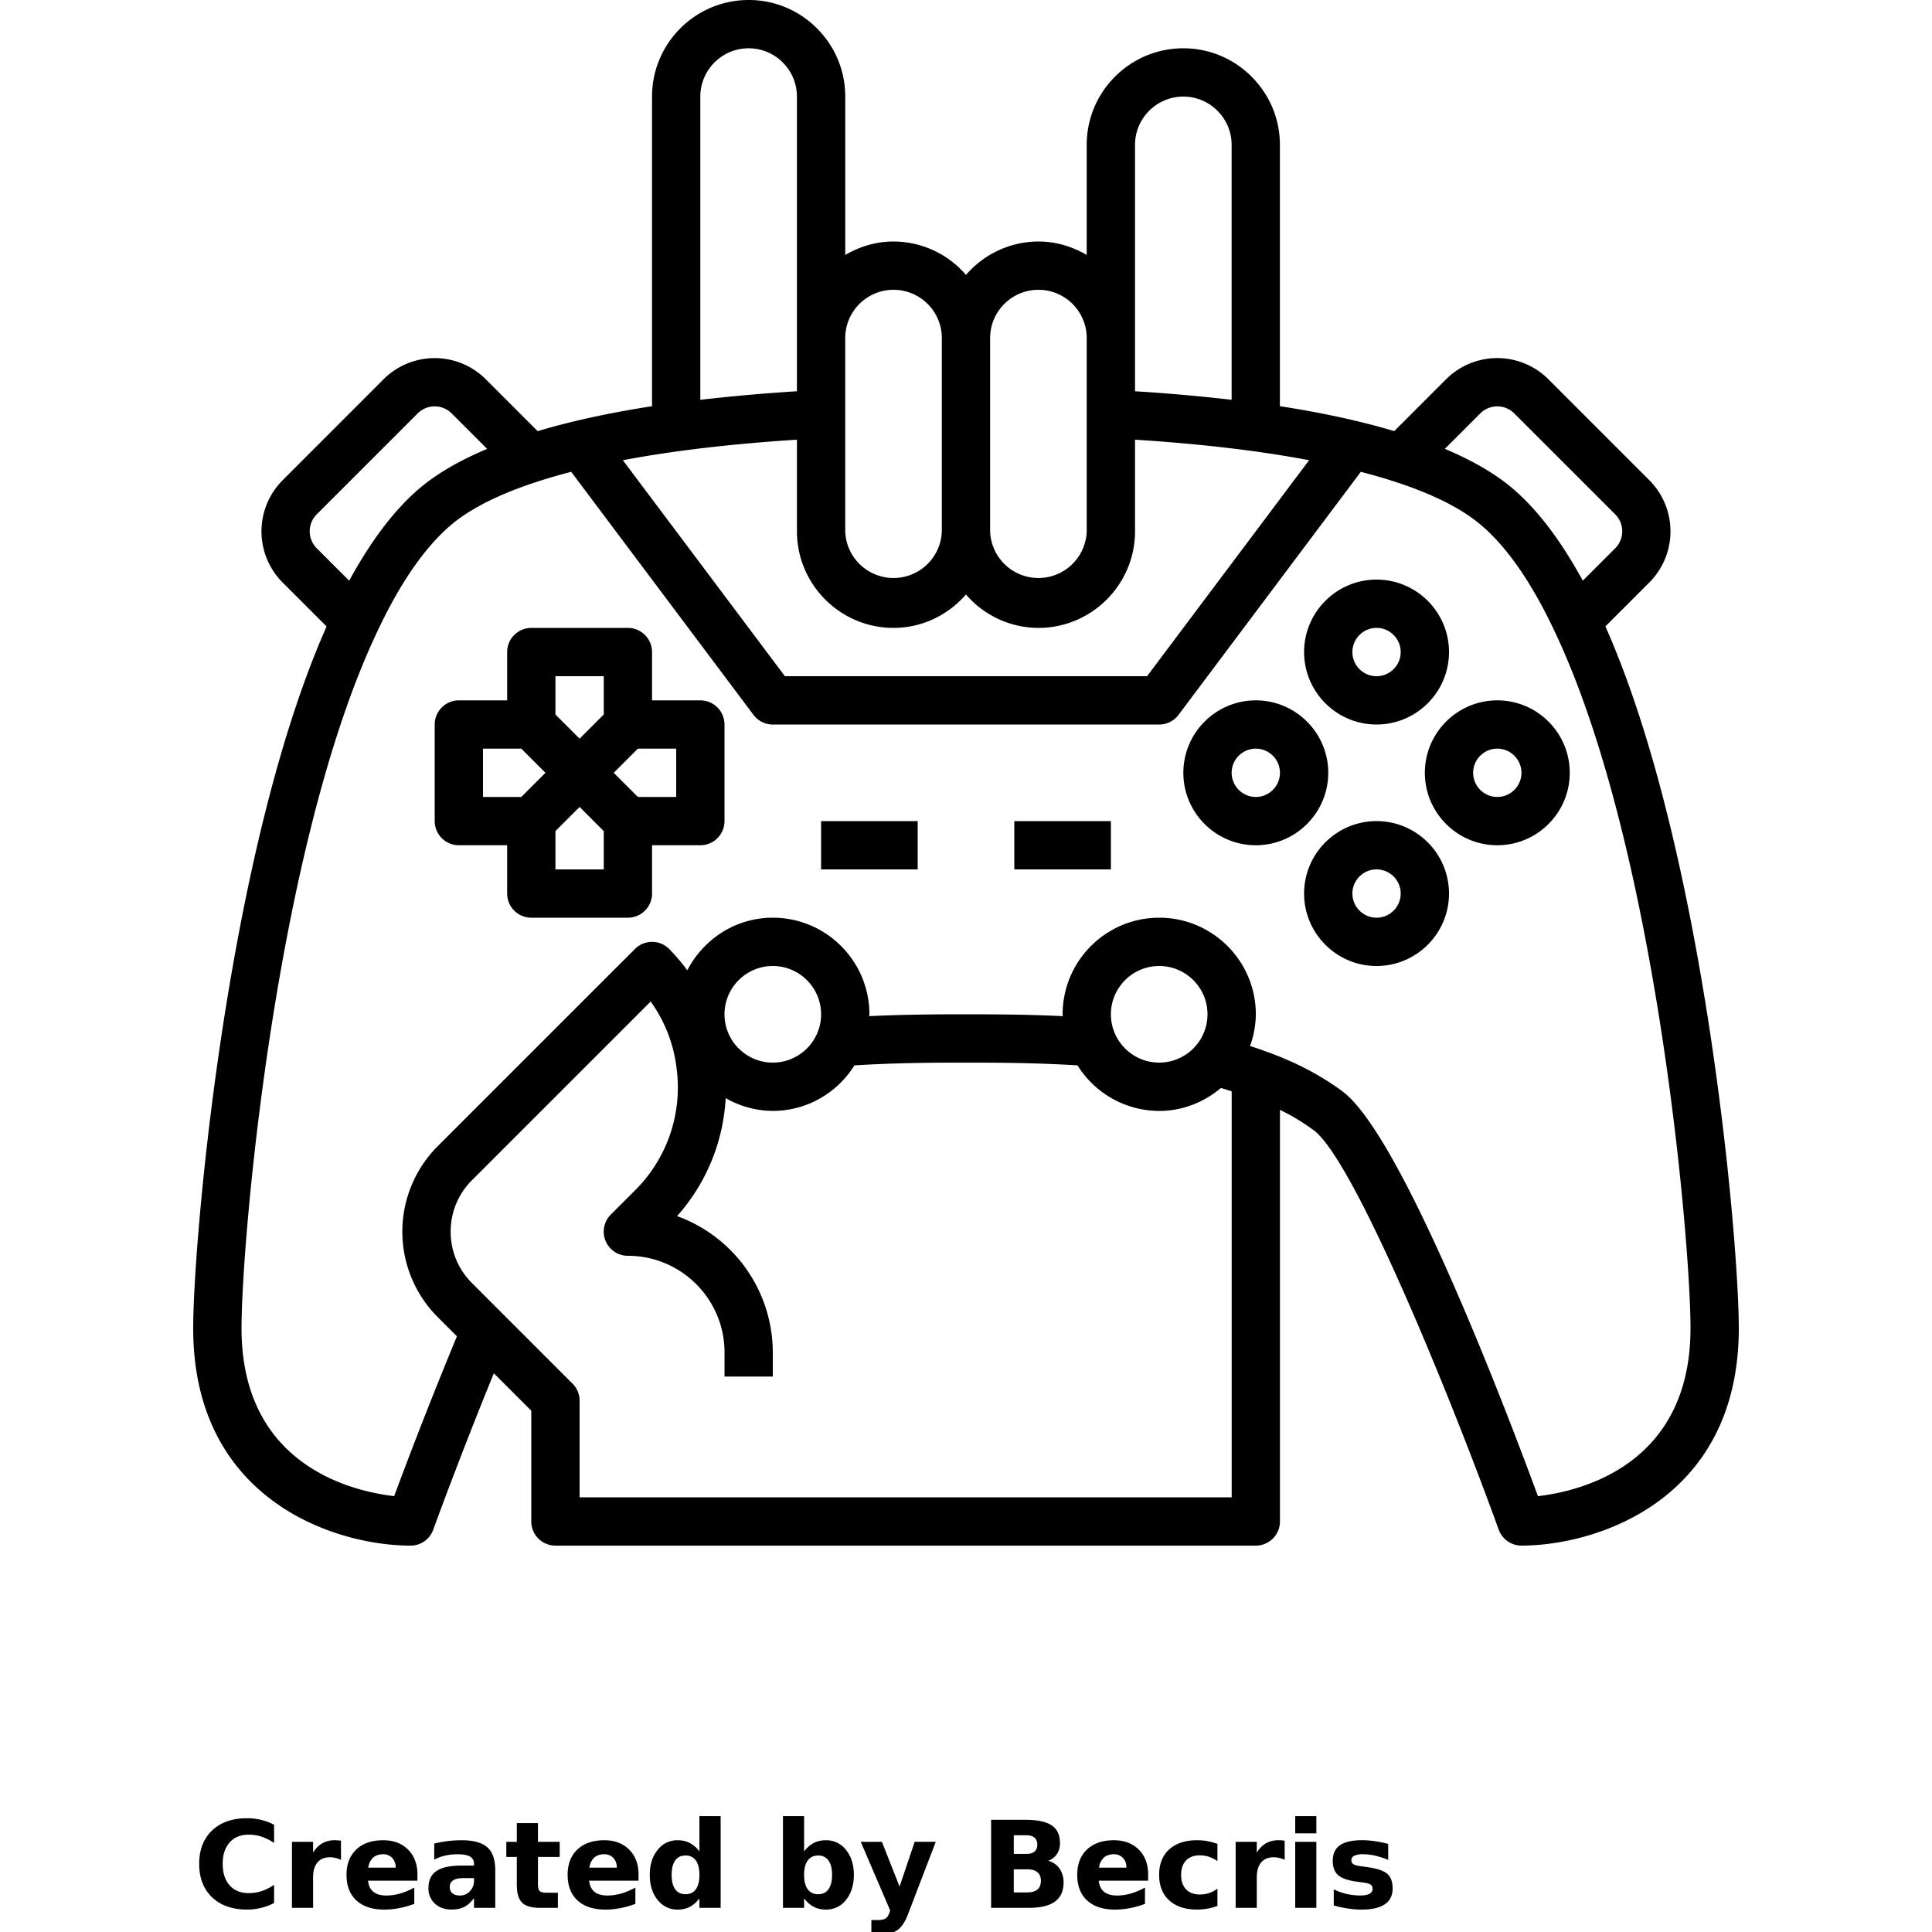 <svg xmlns="http://www.w3.org/2000/svg" xmlns:xlink="http://www.w3.org/1999/xlink" viewBox="0 0 700 700"><defs><symbol id="a" overflow="visible"><path d="M29.31-1.75A21.13 21.13 0 0 1 19.47.62C14.16.62 9.94-.86 6.83-3.83c-3.1-2.97-4.66-7-4.66-12.1s1.55-9.12 4.66-12.09c3.11-2.96 7.33-4.45 12.64-4.45a20.76 20.76 0 0 1 9.84 2.37v6.6a18.05 18.05 0 0 0-4.51-2.28 14.83 14.83 0 0 0-4.68-.74c-2.93 0-5.24.95-6.92 2.83-1.68 1.88-2.51 4.47-2.51 7.77s.83 5.88 2.51 7.76c1.68 1.88 3.99 2.82 6.92 2.82 1.64 0 3.2-.24 4.68-.72a18.27 18.27 0 0 0 4.51-2.3z"/></symbol><symbol id="b" overflow="visible"><path d="M21.45-17.4a10.09 10.09 0 0 0-4-.93c-1.97 0-3.48.63-4.54 1.9-1.06 1.25-1.58 3.06-1.58 5.41V0H3.67v-23.92h7.66V-20a9.7 9.7 0 0 1 3.37-3.42 9.25 9.25 0 0 1 4.6-1.08 13.09 13.09 0 0 1 2.12.17z"/></symbol><symbol id="c" overflow="visible"><path d="M27.56-12.03v2.19H9.67c.19 1.79.83 3.13 1.94 4.03 1.11.9 2.67 1.34 4.67 1.34 1.6 0 3.25-.23 4.94-.7 1.69-.48 3.42-1.2 5.2-2.17v5.89c-1.8.68-3.6 1.2-5.42 1.54-1.81.36-3.62.54-5.42.54-4.34 0-7.7-1.1-10.11-3.3-2.4-2.2-3.6-5.3-3.6-9.27 0-3.9 1.18-6.97 3.54-9.2 2.36-2.24 5.6-3.36 9.73-3.36 3.76 0 6.77 1.14 9.03 3.4 2.26 2.27 3.4 5.29 3.4 9.07zm-7.86-2.53c0-1.46-.43-2.63-1.28-3.52a4.35 4.35 0 0 0-3.31-1.34c-1.5 0-2.7.42-3.63 1.25a5.82 5.82 0 0 0-1.71 3.6z"/></symbol><symbol id="d" overflow="visible"><path d="M14.4-10.77c-1.6 0-2.8.28-3.6.82a2.7 2.7 0 0 0-1.2 2.39c0 .97.31 1.73.96 2.28.65.54 1.55.81 2.7.81a4.8 4.8 0 0 0 3.63-1.55 5.38 5.38 0 0 0 1.49-3.87v-.88zm11.68-2.89V0h-7.7v-3.55c-1.04 1.45-2.2 2.51-3.47 3.17s-2.84 1-4.67 1c-2.49 0-4.5-.72-6.05-2.17a7.35 7.35 0 0 1-2.31-5.62c0-2.82.96-4.87 2.89-6.17 1.93-1.32 4.97-1.97 9.09-1.97h4.52v-.61c0-1.21-.48-2.1-1.44-2.66-.95-.56-2.44-.84-4.47-.84-1.64 0-3.16.17-4.56.5-1.4.32-2.72.81-3.94 1.47v-5.83a41.15 41.15 0 0 1 9.89-1.22c4.32 0 7.44.85 9.34 2.56 1.92 1.7 2.88 4.46 2.88 8.28z"/></symbol><symbol id="e" overflow="visible"><path d="M12.03-30.72v6.8h7.88v5.47h-7.88v10.14c0 1.11.22 1.87.66 2.26.43.39 1.31.58 2.62.58h3.94V0h-6.56C9.66 0 7.52-.63 6.27-1.89 5-3.15 4.37-5.29 4.37-8.31v-10.14H.57v-5.47h3.8v-6.8z"/></symbol><symbol id="f" overflow="visible"><path d="M19.95-20.42v-12.81h7.69V0h-7.69v-3.45a10.4 10.4 0 0 1-3.48 3.1 9.49 9.49 0 0 1-4.4.98A8.93 8.93 0 0 1 4.8-2.9C2.9-5.23 1.97-8.25 1.97-11.94s.94-6.7 2.83-9.04a8.93 8.93 0 0 1 7.26-3.52c1.66 0 3.12.34 4.4 1a10.4 10.4 0 0 1 3.5 3.08zM14.91-4.94c1.64 0 2.9-.6 3.75-1.8.86-1.19 1.3-2.92 1.3-5.2 0-2.28-.44-4.02-1.3-5.22a4.32 4.32 0 0 0-3.75-1.8c-1.63 0-2.88.6-3.74 1.8-.85 1.2-1.28 2.94-1.28 5.22s.43 4.01 1.28 5.2c.86 1.2 2.11 1.8 3.74 1.8z"/></symbol><symbol id="g" overflow="visible"><path d="M16.4-4.94c1.64 0 2.89-.6 3.76-1.8.86-1.19 1.3-2.92 1.3-5.2 0-2.28-.44-4.02-1.3-5.22a4.35 4.35 0 0 0-3.75-1.8c-1.64 0-2.9.61-3.77 1.82-.87 1.2-1.31 2.93-1.31 5.2 0 2.26.44 4 1.31 5.2a4.38 4.38 0 0 0 3.77 1.8zm-5.07-15.48a10.36 10.36 0 0 1 3.5-3.08c1.28-.66 2.75-1 4.42-1a8.94 8.94 0 0 1 7.27 3.52c1.89 2.34 2.84 5.36 2.84 9.04s-.95 6.7-2.84 9.05A8.94 8.94 0 0 1 19.25.63c-1.67 0-3.14-.34-4.42-1s-2.45-1.7-3.5-3.08V0H3.67v-33.23h7.66z"/></symbol><symbol id="h" overflow="visible"><path d="M.53-23.92H8.2L14.6-7.7l5.47-16.23h7.65L17.67 2.27c-1 2.66-2.2 4.52-3.54 5.57-1.35 1.07-3.13 1.6-5.33 1.6H4.38V4.42h2.39c1.3 0 2.24-.2 2.82-.62.6-.4 1.06-1.15 1.4-2.22l.2-.66z"/></symbol><symbol id="i" overflow="visible"><path d="M16.8-19.55c1.29 0 2.27-.28 2.93-.84.68-.57 1.02-1.41 1.02-2.53 0-1.1-.34-1.93-1.02-2.5-.66-.58-1.64-.88-2.93-.88h-4.57v6.75zm.26 13.96c1.66 0 2.9-.35 3.74-1.05.83-.7 1.25-1.75 1.25-3.17 0-1.38-.42-2.4-1.25-3.1-.83-.7-2.07-1.04-3.74-1.04h-4.83v8.36zm7.66-11.47a7.32 7.32 0 0 1 4.1 2.84 8.6 8.6 0 0 1 1.45 5.08c0 3.07-1.05 5.37-3.13 6.87C25.07-.75 21.91 0 17.67 0H4.02v-31.9h12.34c4.43 0 7.63.68 9.62 2.02 2 1.34 2.99 3.48 2.99 6.43a7 7 0 0 1-1.1 3.96 6.49 6.49 0 0 1-3.15 2.43z"/></symbol><symbol id="j" overflow="visible"><path d="M23-23.17v6.23a11.7 11.7 0 0 0-3.13-1.58 10.31 10.31 0 0 0-3.25-.51c-2.13 0-3.8.62-5 1.87-1.18 1.25-1.78 2.98-1.78 5.22 0 2.23.6 3.97 1.78 5.22 1.2 1.25 2.87 1.88 5 1.88A10.2 10.2 0 0 0 23-6.97V-.7A21.17 21.17 0 0 1 15.66.62c-4.32 0-7.7-1.1-10.13-3.32S1.88-8 1.88-11.94c0-3.94 1.21-7.02 3.65-9.23 2.44-2.22 5.81-3.33 10.13-3.33 1.25 0 2.48.1 3.7.33s2.43.55 3.64 1z"/></symbol><symbol id="k" overflow="visible"><path d="M3.67-23.92h7.66V0H3.67zm0-9.31h7.66V-27H3.67z"/></symbol><symbol id="l" overflow="visible"><path d="M22.36-23.17v5.8a29.5 29.5 0 0 0-4.74-1.54 19.63 19.63 0 0 0-4.3-.51 7.4 7.4 0 0 0-3.26.54c-.7.37-1.04.93-1.04 1.68 0 .61.26 1.09.8 1.42.52.32 1.48.56 2.87.72l1.34.19c3.91.5 6.55 1.32 7.9 2.46 1.36 1.14 2.04 2.93 2.04 5.36 0 2.56-.95 4.47-2.83 5.75C19.27-.02 16.46.63 12.74.63 11.13.63 9.51.5 7.82.25S4.4-.37 2.63-.87V-6.7a21.83 21.83 0 0 0 9.58 2.22c1.48 0 2.6-.2 3.35-.6a2 2 0 0 0 1.14-1.85c0-.69-.26-1.2-.78-1.53-.52-.34-1.56-.6-3.1-.78l-1.35-.18c-3.4-.42-5.8-1.2-7.16-2.36-1.37-1.15-2.04-2.9-2.04-5.26 0-2.53.86-4.4 2.6-5.63 1.74-1.22 4.4-1.84 7.99-1.84 1.4 0 2.88.1 4.44.33 1.55.2 3.23.54 5.06 1z"/></symbol></defs><path d="m581.66 226.96 15.93-15.93a26.23 26.23 0 0 0 0-37.04L561 137.4a26.22 26.22 0 0 0-37.04 0l-18.8 18.8c-11.99-3.58-25.75-6.61-41.43-9.03V52.5c0-9.33-3.65-18.12-10.27-24.73a34.73 34.73 0 0 0-24.73-10.27c-19.3 0-35 15.7-35 35v39.87c-5.17-3.01-11.09-4.87-17.5-4.87A34.78 34.78 0 0 0 350 99.6a34.78 34.78 0 0 0-26.25-12.1c-6.4 0-12.32 1.86-17.5 4.87V35c0-9.33-3.64-18.12-10.26-24.73A34.75 34.75 0 0 0 271.24 0c-19.3 0-35 15.7-35 35v112.18c-15.68 2.42-29.45 5.46-41.43 9.03l-18.8-18.8a26.22 26.22 0 0 0-37.04 0L102.4 174a26.23 26.23 0 0 0 0 37.05l15.93 15.93C82.16 308.45 70 449.67 70 481.27c0 62.28 51.5 78.74 78.75 78.74 3.68 0 6.97-2.3 8.22-5.77.1-.3 9.61-26.48 21.96-56.67l13.56 13.56v40.13a8.76 8.76 0 0 0 8.75 8.75H455a8.76 8.76 0 0 0 8.75-8.75V402.12a78.9 78.9 0 0 1 12.25 7.39c14.6 10.96 48.86 94.6 67.02 144.73a8.77 8.77 0 0 0 8.23 5.76c27.24 0 78.75-16.45 78.75-78.75 0-31.6-12.17-172.84-48.33-254.29zm-45.32-77.18a8.7 8.7 0 0 1 12.3 0l36.58 36.57a8.7 8.7 0 0 1 0 12.3l-11.74 11.74c-7.8-14.29-16.25-25.56-25.28-33.29-6.34-5.43-14.68-10.25-24.71-14.47zm-212.6 77.72c10.5 0 19.83-4.74 26.25-12.1a34.78 34.78 0 0 0 26.25 12.1c19.3 0 35-15.7 35-35v-33.2c23.95 1.54 45.07 4.02 63.07 7.45L415.61 245H284.38l-58.7-78.25c18-3.42 39.12-5.9 63.07-7.45v33.2c0 19.3 15.7 35 35 35zm87.5-175c0-9.65 7.85-17.5 17.5-17.5 4.67 0 9.06 1.82 12.37 5.14a17.4 17.4 0 0 1 5.13 12.36v92.35a669.54 669.54 0 0 0-35-3.09zm-35 52.5c9.66 0 17.5 7.85 17.5 17.5v70a17.51 17.51 0 0 1-35 0v-70c0-9.65 7.85-17.5 17.5-17.5zm-52.5 0c9.66 0 17.5 7.85 17.5 17.5v70a17.51 17.51 0 0 1-35 0v-70c0-9.65 7.85-17.5 17.5-17.5zm-70-70c0-9.65 7.85-17.5 17.5-17.5 4.67 0 9.06 1.82 12.37 5.14A17.4 17.4 0 0 1 288.74 35v106.76a669.6 669.6 0 0 0-35 3.1zM114.76 186.35l36.58-36.57a8.7 8.7 0 0 1 12.3 0l12.86 12.86c-10.03 4.22-18.37 9.04-24.7 14.47-9.05 7.74-17.5 19.01-25.29 33.29l-11.75-11.75a8.7 8.7 0 0 1 0-12.3zM210 542.5v-35c0-2.32-.92-4.55-2.56-6.18l-36.49-36.5c-4.94-4.95-7.67-11.54-7.67-18.57s2.73-13.63 7.67-18.58l64.8-64.8a51.85 51.85 0 0 1 9.4 24.3 52.5 52.5 0 0 1-15.09 44.14l-8.75 8.75a8.75 8.75 0 0 0 6.2 14.94c19.3 0 35 15.7 35 35v8.75H280V490a52.6 52.6 0 0 0-34.68-49.38 69.74 69.74 0 0 0 17.6-42.76A34.56 34.56 0 0 0 280 402.5c12.49 0 23.4-6.62 29.58-16.49 15.26-.96 29.67-1 40.42-1s25.17.04 40.42 1a34.91 34.91 0 0 0 29.58 16.5c8.54 0 16.27-3.2 22.36-8.3 1.32.36 2.61.79 3.9 1.2v147.1zm52.5-175c0-9.65 7.85-17.5 17.5-17.5s17.5 7.85 17.5 17.5S289.64 385 280 385s-17.5-7.84-17.5-17.5zm140 0c0-9.65 7.85-17.5 17.5-17.5s17.5 7.85 17.5 17.5S429.64 385 420 385s-17.5-7.84-17.5-17.5zm154.72 174.58c-11.8-32.06-49.32-130.52-70.73-146.59-8-5.97-17.6-10.95-28.36-14.72-1.67-.64-3.45-1.21-5.22-1.79a34.53 34.53 0 0 0 2.1-11.48c0-19.3-15.7-35-35-35s-35 15.7-35 35c0 .23.05.44.06.67-13.31-.64-25.58-.67-35.07-.67s-21.75.03-35.07.67c.01-.23.07-.44.07-.67 0-19.3-15.7-35-35-35-13.52 0-25.15 7.8-30.98 19.07a71.58 71.58 0 0 0-6.58-7.75 8.74 8.74 0 0 0-12.37 0l-71.49 71.48a43.81 43.81 0 0 0 0 61.9l6.97 6.97a1704.35 1704.35 0 0 0-22.74 57.91c-15.49-1.8-55.3-11.25-55.3-60.83 0-31.5 12.3-174.68 49.21-252.47 8.2-17.45 17.1-30.36 26.47-38.38 7.15-6.13 17.86-11.5 31.86-16 3.72-1.22 7.74-2.36 11.91-3.45l66.04 88.06a8.76 8.76 0 0 0 7 3.5h140c2.76 0 5.35-1.3 7-3.5l66.05-88.06c4.18 1.1 8.23 2.23 11.96 3.46 13.95 4.48 24.65 9.85 31.8 16 9.37 8.01 18.28 20.92 26.49 38.4 36.9 77.77 49.2 220.95 49.2 252.45 0 49.57-39.8 59.03-55.28 60.83z"/><path d="M253.75 253.75h-17.5v-17.5a8.76 8.76 0 0 0-8.75-8.75h-35a8.76 8.76 0 0 0-8.75 8.75v17.5h-17.5a8.76 8.76 0 0 0-8.75 8.75v35a8.76 8.76 0 0 0 8.75 8.75h17.5v17.5a8.76 8.76 0 0 0 8.75 8.75h35a8.76 8.76 0 0 0 8.75-8.75v-17.5h17.5a8.76 8.76 0 0 0 8.75-8.75v-35a8.76 8.76 0 0 0-8.75-8.75zm-52.5-8.75h17.5v13.88l-8.75 8.75-8.75-8.75zM175 271.25h13.88l8.75 8.75-8.75 8.75H175zM218.75 315h-17.5v-13.88l8.75-8.75 8.75 8.75zM245 288.75h-13.88l-8.75-8.75 8.75-8.75H245zM481.25 280c0-14.47-11.78-26.25-26.25-26.25s-26.25 11.78-26.25 26.25 11.78 26.25 26.25 26.25 26.25-11.78 26.25-26.25zM455 288.75c-4.82 0-8.75-3.93-8.75-8.75s3.93-8.75 8.75-8.75 8.75 3.93 8.75 8.75-3.93 8.75-8.75 8.75zM498.75 262.5c14.47 0 26.25-11.78 26.25-26.25S513.22 210 498.75 210s-26.25 11.78-26.25 26.25 11.78 26.25 26.25 26.25zm0-35c4.82 0 8.75 3.93 8.75 8.75s-3.93 8.75-8.75 8.75-8.75-3.93-8.75-8.75 3.93-8.75 8.75-8.75zM498.75 297.5c-14.47 0-26.25 11.78-26.25 26.25S484.28 350 498.75 350 525 338.22 525 323.75s-11.78-26.25-26.25-26.25zm0 35c-4.82 0-8.75-3.93-8.75-8.75s3.93-8.75 8.75-8.75 8.75 3.93 8.75 8.75-3.93 8.75-8.75 8.75zM542.5 253.75c-14.47 0-26.25 11.78-26.25 26.25s11.78 26.25 26.25 26.25 26.25-11.78 26.25-26.25-11.78-26.25-26.25-26.25zm0 35c-4.82 0-8.75-3.93-8.75-8.75s3.93-8.75 8.75-8.75 8.75 3.93 8.75 8.75-3.93 8.75-8.75 8.75zM297.5 297.5h35V315h-35zM367.5 297.5h35V315h-35z"/><use xlink:href="#a" x="70" y="691.25"/><use xlink:href="#b" x="102.11" y="691.25"/><use xlink:href="#c" x="123.68" y="691.25"/><use xlink:href="#d" x="153.36" y="691.25"/><use xlink:href="#e" x="182.88" y="691.25"/><use xlink:href="#c" x="203.79" y="691.25"/><use xlink:href="#f" x="233.46" y="691.25"/><use xlink:href="#g" x="280.01" y="691.25"/><use xlink:href="#h" x="311.33" y="691.25"/><use xlink:href="#i" x="355.08" y="691.25"/><use xlink:href="#c" x="388.43" y="691.25"/><use xlink:href="#j" x="418.1" y="691.25"/><use xlink:href="#b" x="444.03" y="691.25"/><use xlink:href="#k" x="465.61" y="691.25"/><use xlink:href="#l" x="480.61" y="691.25"/></svg>